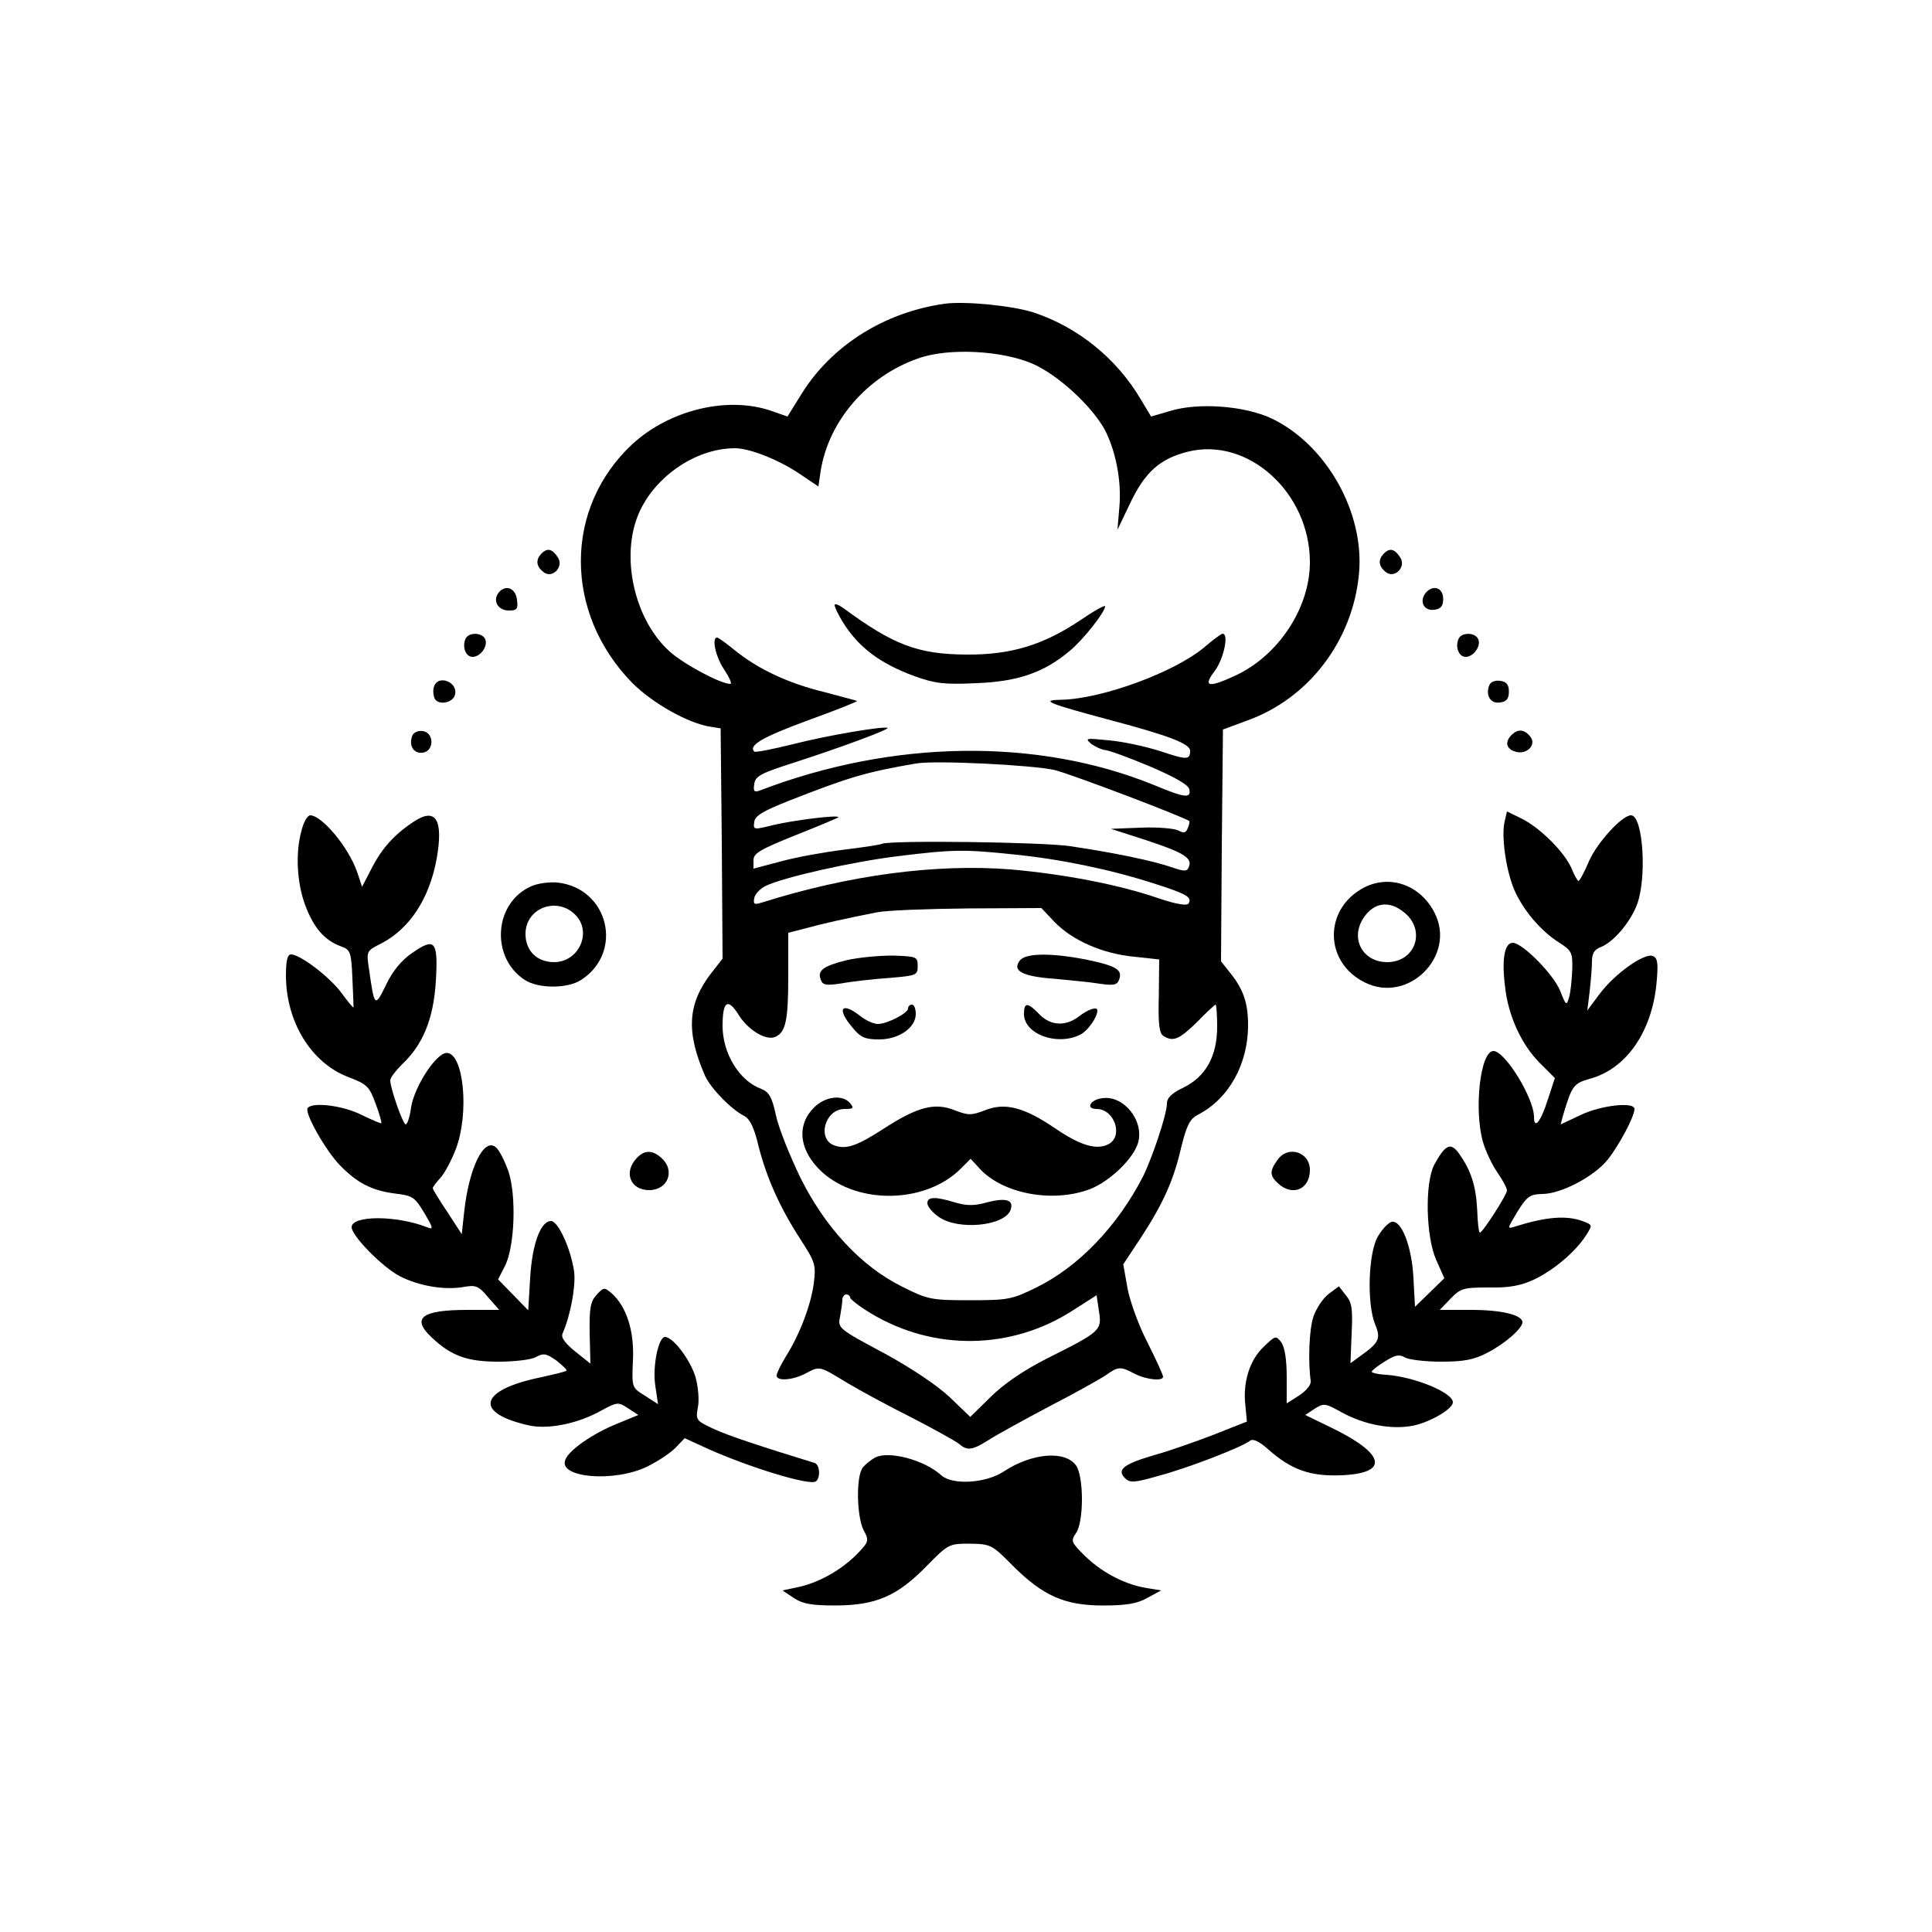 <?xml version="1.0" standalone="no"?>
<!DOCTYPE svg PUBLIC "-//W3C//DTD SVG 20010904//EN"
 "http://www.w3.org/TR/2001/REC-SVG-20010904/DTD/svg10.dtd">
<svg version="1.0" xmlns="http://www.w3.org/2000/svg"
 width="500pt" height="500pt" viewBox="0 0 500 500"
 preserveAspectRatio="xMidYMid meet">

<g transform="translate(0,500) scale(0.1,-0.1)"
fill="#000000" stroke="none">
<path d="M2445 4214 c-156 -22 -293 -108 -371 -234 l-36 -58 -40 14 c-113 40
-264 4 -361 -85 -178 -165 -178 -436 -2 -617 53 -54 148 -107 205 -115 l25 -4
3 -298 2 -298 -29 -37 c-62 -80 -66 -153 -16 -267 15 -32 67 -86 101 -103 15
-8 26 -31 37 -78 21 -82 55 -159 109 -242 38 -59 40 -65 34 -114 -8 -57 -36
-131 -73 -190 -13 -21 -23 -42 -23 -48 0 -15 41 -12 74 5 38 20 35 21 107 -23
35 -21 111 -62 169 -91 58 -30 112 -60 121 -67 22 -19 34 -18 77 9 20 13 91
52 157 87 66 34 132 71 147 81 32 23 38 23 74 4 31 -16 74 -20 74 -8 0 5 -18
44 -40 88 -23 44 -46 108 -52 141 l-11 62 45 68 c58 89 85 148 105 235 14 56
22 73 43 84 80 41 130 131 130 232 0 57 -12 93 -47 136 l-23 29 2 300 3 300
62 23 c160 57 274 207 290 380 15 158 -84 334 -226 402 -70 33 -191 42 -264
19 l-48 -14 -27 45 c-62 105 -162 186 -276 224 -55 18 -178 30 -231 23z m231
-157 c65 -30 148 -107 182 -167 29 -54 45 -135 39 -201 l-5 -60 33 69 c38 80
77 115 149 133 156 39 316 -106 316 -286 0 -118 -81 -241 -192 -293 -71 -33
-86 -30 -54 12 23 31 37 96 20 96 -3 0 -24 -15 -46 -34 -76 -65 -266 -135
-372 -137 -55 -1 -35 -9 129 -53 151 -40 205 -61 205 -79 0 -24 -9 -24 -77 -1
-38 12 -97 25 -133 28 -60 6 -63 6 -46 -9 11 -8 27 -15 35 -16 9 0 61 -19 116
-42 65 -28 101 -48 103 -60 5 -24 -12 -22 -93 12 -301 122 -675 117 -1019 -15
-14 -5 -17 -2 -14 17 3 21 17 28 108 57 120 39 241 84 237 88 -6 6 -156 -19
-245 -42 -53 -13 -98 -22 -100 -19 -16 16 23 38 137 80 72 26 130 49 129 51
-2 1 -40 11 -85 23 -94 23 -170 59 -230 107 -23 19 -44 34 -47 34 -15 0 -4
-51 19 -84 13 -20 20 -36 15 -36 -25 0 -122 52 -157 84 -88 79 -126 235 -84
347 38 101 149 179 253 179 39 0 116 -31 170 -68 l46 -31 6 41 c21 129 120
244 251 290 79 29 222 21 301 -15z m54 -1050 c44 -11 336 -122 348 -132 1 -1
0 -9 -4 -18 -5 -13 -10 -14 -25 -6 -11 5 -54 9 -97 7 l-77 -3 90 -29 c97 -32
121 -46 112 -69 -5 -13 -11 -13 -46 -1 -46 16 -151 38 -261 54 -71 11 -472 16
-488 6 -4 -2 -48 -9 -98 -15 -49 -6 -122 -19 -162 -30 l-72 -19 0 22 c0 18 18
28 110 65 61 24 110 45 110 46 0 7 -117 -8 -168 -20 -52 -13 -53 -13 -50 8 2
16 23 28 88 54 160 63 203 75 330 97 49 9 306 -4 360 -17z m-109 -218 c122
-12 252 -39 364 -75 85 -27 101 -36 91 -52 -4 -7 -32 -2 -77 13 -104 36 -247
63 -384 75 -192 15 -416 -14 -644 -86 -19 -6 -22 -4 -19 12 2 10 15 24 29 31
47 23 227 63 341 77 145 18 174 18 299 5z m109 -176 c46 -47 123 -81 205 -89
l65 -7 -1 -94 c-2 -72 1 -97 12 -104 25 -16 41 -9 87 36 24 25 46 45 48 45 2
0 4 -26 4 -57 0 -77 -30 -130 -88 -158 -29 -14 -42 -26 -42 -41 0 -27 -37
-138 -62 -189 -66 -128 -166 -233 -276 -287 -63 -31 -73 -33 -172 -33 -101 0
-109 2 -175 35 -107 53 -200 154 -264 283 -27 56 -56 128 -63 161 -10 47 -18
60 -38 68 -57 21 -100 92 -100 163 0 63 13 73 40 31 24 -40 70 -69 95 -60 28
11 35 41 35 156 l0 114 43 11 c43 12 105 26 187 42 25 5 131 9 235 10 l190 1
35 -37z m-530 -971 c0 -4 24 -23 54 -41 163 -98 364 -95 523 8 l61 39 6 -41
c8 -50 5 -53 -133 -122 -63 -32 -114 -67 -148 -101 l-52 -51 -53 51 c-33 31
-100 76 -172 115 -116 62 -118 64 -112 93 3 17 6 37 6 44 0 8 5 14 10 14 6 0
10 -4 10 -8z"/>
<path d="M2160 3434 c0 -5 9 -24 20 -42 41 -67 97 -109 187 -142 53 -19 77
-22 160 -18 108 4 176 28 242 84 34 28 91 100 91 115 0 4 -29 -12 -64 -36 -97
-65 -181 -90 -296 -89 -125 1 -188 25 -317 120 -13 9 -23 13 -23 8z"/>
<path d="M2191 2515 c-61 -15 -76 -27 -67 -50 5 -15 14 -16 54 -10 26 5 81 11
122 14 72 6 75 7 75 31 0 24 -3 25 -65 27 -36 0 -89 -5 -119 -12z"/>
<path d="M2640 2515 c-22 -27 5 -42 88 -48 42 -4 96 -9 119 -13 35 -5 44 -3
49 10 10 26 -6 36 -82 52 -90 18 -158 18 -174 -1z"/>
<path d="M2350 2390 c0 -12 -54 -40 -78 -40 -11 0 -31 9 -45 20 -49 39 -63 20
-21 -29 21 -26 33 -31 69 -31 51 0 95 30 95 66 0 13 -4 24 -10 24 -5 0 -10 -4
-10 -10z"/>
<path d="M2650 2376 c0 -51 82 -83 143 -55 21 9 47 46 47 64 0 11 -24 3 -47
-15 -35 -27 -74 -25 -103 5 -30 31 -40 32 -40 1z"/>
<path d="M2107 2134 c-44 -43 -40 -104 10 -157 90 -95 275 -96 370 -1 l25 25
24 -26 c60 -65 190 -89 286 -52 51 20 114 81 124 122 14 56 -38 120 -92 113
-32 -3 -46 -28 -16 -28 46 0 70 -70 31 -91 -31 -16 -72 -4 -137 40 -82 56
-131 68 -182 48 -36 -14 -44 -14 -80 0 -51 20 -95 9 -183 -48 -68 -44 -96 -54
-126 -44 -48 15 -27 95 25 95 22 0 25 2 14 15 -19 23 -64 18 -93 -11z"/>
<path d="M2400 1886 c0 -8 13 -24 29 -35 50 -36 170 -24 186 17 10 26 -10 33
-58 21 -35 -10 -54 -10 -85 -1 -52 16 -72 15 -72 -2z"/>
<path d="M1402 3568 c-16 -16 -15 -33 4 -48 22 -19 54 12 38 37 -14 22 -27 26
-42 11z"/>
<path d="M3582 3568 c-16 -16 -15 -33 4 -48 22 -19 54 12 38 37 -14 22 -27 26
-42 11z"/>
<path d="M1291 3467 c-17 -21 -3 -47 26 -47 21 0 24 4 21 27 -3 31 -29 41 -47
20z"/>
<path d="M3690 3466 c-18 -22 -5 -48 22 -44 17 2 23 10 23 28 0 29 -26 38 -45
16z"/>
<path d="M1204 3345 c-8 -21 2 -45 19 -45 20 0 40 27 33 45 -7 19 -45 20 -52
0z"/>
<path d="M3774 3345 c-8 -21 2 -45 19 -45 20 0 40 27 33 45 -7 19 -45 20 -52
0z"/>
<path d="M1124 3225 c-4 -8 -3 -22 0 -31 8 -21 50 -14 54 10 6 31 -43 50 -54
21z"/>
<path d="M3854 3226 c-10 -26 4 -48 28 -44 17 2 23 10 23 28 0 18 -6 26 -23
28 -13 2 -25 -3 -28 -12z"/>
<path d="M1067 3096 c-10 -26 4 -47 27 -44 30 4 30 52 0 56 -12 2 -24 -4 -27
-12z"/>
<path d="M3912 3098 c-18 -18 -14 -36 9 -43 30 -10 57 18 39 39 -15 19 -32 20
-48 4z"/>
<path d="M3894 2874 c-9 -37 3 -125 25 -177 23 -53 70 -108 117 -137 31 -20
34 -25 33 -68 -1 -26 -4 -58 -8 -72 -7 -24 -8 -23 -23 15 -17 43 -98 125 -123
125 -21 0 -29 -41 -20 -113 8 -76 43 -152 92 -200 l37 -37 -18 -55 c-18 -57
-36 -80 -36 -46 0 49 -75 171 -105 171 -34 0 -51 -151 -27 -236 7 -23 23 -58
37 -78 14 -20 25 -41 25 -47 0 -11 -63 -109 -70 -109 -3 0 -6 26 -7 58 -3 61
-15 101 -46 145 -22 32 -36 26 -65 -27 -25 -47 -22 -187 5 -247 l21 -47 -38
-37 -38 -37 -4 74 c-4 82 -31 151 -56 146 -9 -2 -25 -19 -36 -38 -25 -42 -29
-175 -7 -228 15 -36 10 -47 -38 -81 l-26 -19 3 77 c3 63 1 80 -15 99 l-18 23
-27 -20 c-15 -12 -32 -38 -39 -59 -11 -33 -14 -115 -7 -165 2 -10 -10 -25 -29
-38 l-33 -21 0 69 c0 44 -5 76 -14 89 -14 18 -15 18 -45 -11 -37 -34 -55 -93
-48 -152 l4 -42 -86 -34 c-47 -18 -115 -42 -151 -52 -80 -23 -101 -38 -79 -60
13 -13 23 -13 89 6 75 20 215 74 236 91 7 5 24 -3 45 -22 61 -54 109 -71 190
-68 125 5 115 55 -25 123 l-68 33 24 16 c24 15 27 15 70 -9 60 -33 132 -46
188 -34 44 10 100 43 100 60 0 25 -100 66 -172 71 -21 1 -38 5 -38 8 0 3 15
15 33 26 27 17 37 20 53 11 10 -6 53 -11 94 -11 58 0 85 5 119 23 45 23 91 63
91 79 0 19 -54 32 -132 32 l-82 0 28 29 c26 27 33 29 100 29 53 -1 83 5 117
21 50 24 106 71 133 113 18 28 18 28 -9 38 -41 15 -94 11 -173 -14 -22 -7 -22
-7 5 38 25 40 32 45 64 46 48 0 133 44 169 88 29 36 70 112 70 132 0 19 -85
10 -138 -15 l-53 -25 6 23 c23 77 27 83 69 95 94 25 161 121 173 247 5 53 3
66 -10 71 -22 8 -98 -46 -137 -98 l-32 -43 6 49 c3 27 6 62 6 78 0 20 6 31 23
37 32 13 73 60 92 106 28 67 18 235 -14 235 -23 0 -86 -69 -108 -117 -12 -29
-25 -53 -28 -53 -2 0 -11 15 -18 33 -18 41 -79 103 -128 128 l-39 19 -6 -26z"/>
<path d="M781 2853 c-17 -59 -13 -137 9 -196 22 -58 49 -90 92 -106 25 -9 27
-14 30 -83 2 -40 3 -74 3 -75 -1 -2 -15 15 -31 37 -30 41 -107 100 -131 100
-9 0 -13 -16 -13 -54 0 -121 66 -228 163 -264 47 -18 53 -24 69 -68 10 -26 16
-49 15 -51 -2 -1 -25 9 -52 22 -47 24 -128 34 -139 17 -8 -13 47 -110 84 -148
45 -46 82 -65 143 -73 45 -5 51 -10 75 -50 24 -40 24 -44 7 -37 -79 31 -195
31 -195 0 0 -22 79 -103 125 -127 49 -25 114 -36 163 -28 33 6 40 4 65 -26
l29 -33 -82 0 c-119 0 -147 -21 -92 -72 50 -47 91 -62 172 -62 41 0 85 5 97
12 20 11 27 9 53 -9 16 -13 28 -24 26 -26 -2 -3 -33 -10 -69 -18 -158 -33
-171 -92 -28 -124 51 -11 128 5 188 39 41 22 43 22 69 5 l26 -17 -56 -23 c-62
-25 -124 -68 -133 -93 -19 -47 128 -59 213 -17 28 14 61 36 73 49 l23 24 61
-28 c108 -48 261 -95 278 -84 13 8 11 44 -3 48 -140 43 -222 70 -261 88 -45
21 -47 23 -41 55 4 19 1 54 -6 79 -13 44 -58 104 -79 104 -17 0 -33 -77 -25
-127 l7 -47 -34 22 c-34 21 -34 21 -31 91 4 75 -16 139 -55 174 -19 16 -21 16
-39 -4 -16 -17 -19 -35 -18 -100 l2 -78 -39 31 c-27 22 -38 37 -33 47 21 49
34 121 30 159 -8 58 -41 132 -60 132 -27 0 -49 -60 -54 -148 l-5 -83 -39 40
-39 40 17 33 c26 49 31 182 10 246 -10 28 -24 56 -33 63 -31 26 -70 -55 -82
-170 l-6 -55 -37 57 c-21 31 -38 59 -38 62 0 3 9 15 20 27 11 12 29 46 40 75
35 93 20 248 -24 248 -27 0 -83 -86 -92 -140 -3 -25 -10 -45 -14 -45 -7 0 -40
93 -40 114 0 7 14 25 31 42 54 51 81 118 87 215 6 104 -2 114 -61 73 -28 -19
-51 -47 -68 -83 -29 -59 -30 -58 -44 41 -7 46 -7 47 31 66 74 38 125 116 144
219 18 102 -2 135 -60 96 -49 -32 -82 -69 -107 -118 l-26 -50 -13 39 c-22 63
-90 145 -121 146 -7 0 -17 -17 -22 -37z"/>
<path d="M1374 2706 c-96 -43 -105 -184 -16 -242 35 -23 111 -23 146 0 111 72
71 237 -61 252 -21 2 -52 -2 -69 -10z m119 -78 c38 -45 3 -118 -59 -118 -44 0
-74 29 -74 73 0 70 87 99 133 45z"/>
<path d="M3530 2703 c-105 -55 -104 -194 3 -246 112 -55 236 69 180 180 -36
72 -115 101 -183 66z m106 -66 c55 -47 26 -127 -46 -127 -61 0 -95 57 -64 110
27 45 69 52 110 17z"/>
<path d="M1647 2002 c-34 -37 -15 -82 33 -82 49 0 68 51 32 83 -24 22 -45 21
-65 -1z"/>
<path d="M3306 1998 c-21 -29 -20 -41 2 -61 37 -34 82 -15 82 35 0 47 -57 65
-84 26z"/>
<path d="M2265 1228 c-11 -6 -26 -18 -32 -26 -18 -22 -16 -127 2 -162 15 -28
14 -30 -20 -65 -41 -40 -98 -72 -152 -83 l-38 -8 30 -20 c23 -15 46 -19 110
-19 102 1 157 24 233 102 56 57 58 58 112 58 53 -1 57 -2 110 -56 79 -79 135
-104 235 -104 60 0 89 5 115 20 l35 19 -42 7 c-56 10 -115 42 -158 85 -33 33
-34 36 -20 57 20 29 20 145 0 174 -28 40 -114 33 -187 -15 -47 -31 -133 -36
-162 -10 -44 40 -136 64 -171 46z"/>
</g>
</svg>

